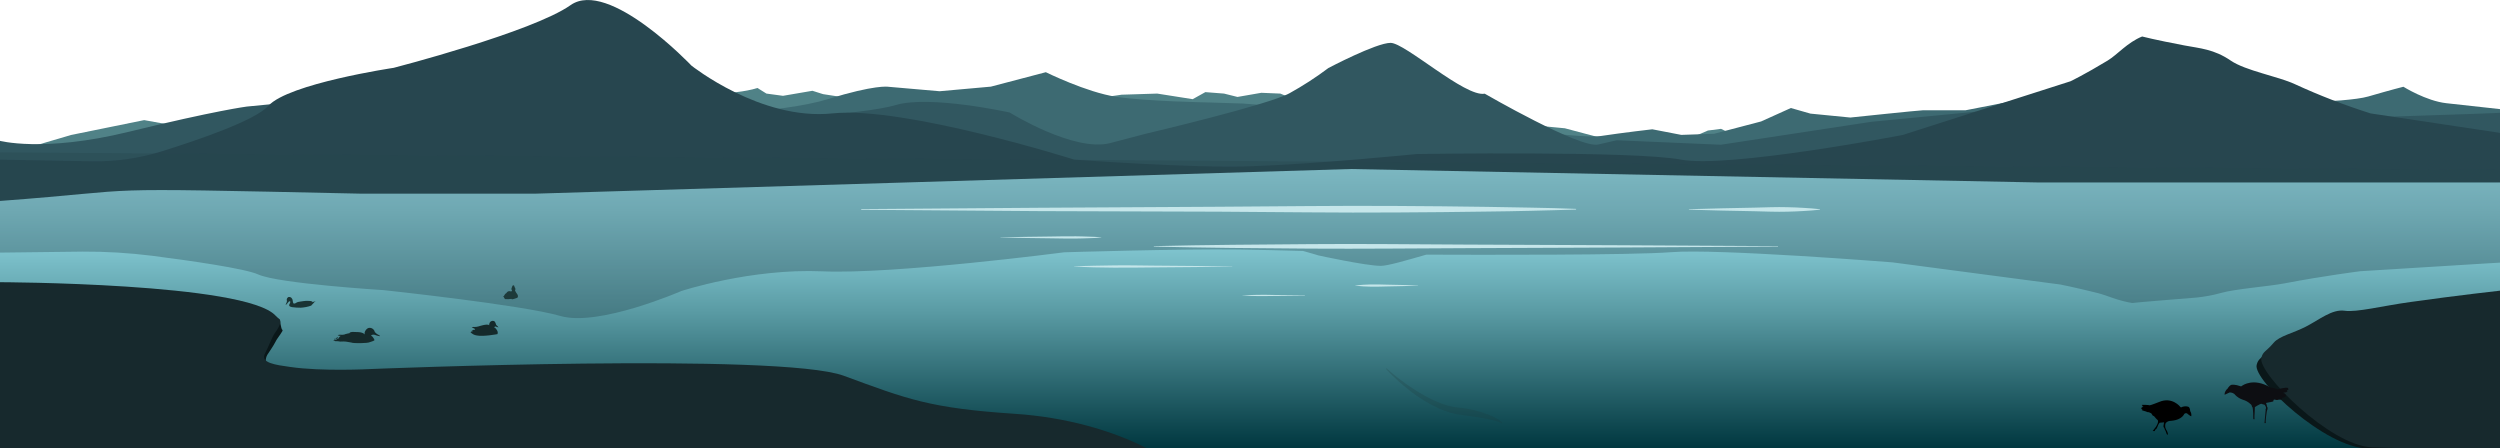 <?xml version="1.0" encoding="utf-8"?>
<!-- Generator: Adobe Illustrator 19.0.0, SVG Export Plug-In . SVG Version: 6.00 Build 0)  -->
<svg version="1.1" id="Layer_1" xmlns="http://www.w3.org/2000/svg" xmlns:xlink="http://www.w3.org/1999/xlink" x="0px" y="0px"
	 viewBox="639 80.4 2233.4 400.6" style="enable-background:new 639 80.4 2233.4 400.6;" xml:space="preserve">
<style type="text/css">
	.st0{fill:none;}
	.st1{fill:#193435;}
	.st2{fill:#508287;}
	.st3{fill:#3D6A72;}
	.st4{fill:#315760;}
	.st5{fill:#27464F;}
	.st6{fill:url(#_Path_5_1_);}
	.st7{opacity:0.35;fill:#27464F;enable-background:new    ;}
	.st8{fill:none;stroke:#5D5D5D;stroke-miterlimit:10;}
	.st9{fill:#C5E6EA;}
	.st10{fill:#0A1719;}
	.st11{fill:#17292D;}
	.st12{fill:none;stroke:#5D5D5D;stroke-width:200;stroke-miterlimit:10;}
	.st13{fill:#0D0E12;}
	.st14{opacity:0.21;}
	.st15{fill:#1D3435;}
	.st16{fill:#152A2B;}
	.st17{fill:#1A3333;}
	.st18{fill:#1D3A3A;}
</style>
<title>Asset 5</title>
<g id="Layer_2">
	<g id="Layer_1-2">
		<rect x="638" y="-601" class="st0" width="2235" height="1082"/>
		<g id="Layer_2-2">
			<g id="_Group_">
				<g id="_Group_2">
					<path class="st1" d="M2677.8,457.9c-1.4,0.9-2.9,1.6-4.5,2c-1.6,0.5-3.2,0.8-4.8,1.1c-3.2,0.5-6.5,0.7-9.8,0.6
						c3.3-0.1,6.5-0.4,9.8-0.9c1.6-0.2,3.2-0.6,4.8-1C2674.8,459.4,2676.4,458.7,2677.8,457.9z"/>
				</g>
				<g id="_Group_3">
					<path class="st1" d="M2668.9,449.5c2.2,0.3,4.3,0.8,6.3,1.5c1,0.4,2,0.9,2.9,1.5c1,0.6,1.6,1.6,1.7,2.7c0-0.5-0.3-1-0.6-1.4
						c-0.3-0.4-0.7-0.8-1.2-1.1c-0.9-0.6-1.9-1.1-2.9-1.4C2673,450.5,2671,449.9,2668.9,449.5z"/>
				</g>
				<g id="_Group_4">
					<path class="st1" d="M2653.8,461.5c-3.1-0.2-6.2-0.6-9.1-1.4c-1.5-0.4-3-1-4.3-1.7c-0.7-0.4-1.3-0.8-1.9-1.4s-0.9-1.4-0.8-2.2
						c0.2-0.8,0.6-1.5,1.3-2c0.6-0.5,1.3-0.9,2-1.2c1.4-0.6,2.9-1.2,4.4-1.5c3-0.7,6.1-1.2,9.2-1.3c-3.1,0.2-6.1,0.7-9.1,1.4
						c-1.5,0.4-2.9,0.9-4.3,1.6c-0.7,0.3-1.3,0.7-1.9,1.2c-0.6,0.5-1,1.1-1.2,1.8c-0.1,0.7,0.2,1.5,0.7,2s1.1,1,1.8,1.4
						c1.4,0.7,2.8,1.3,4.3,1.7C2647.7,460.7,2650.7,461.2,2653.8,461.5z"/>
				</g>
			</g>
			<g id="_Group_5">
				<path class="st1" d="M2644.8,454.7c-0.1-0.2,0-0.4,0.1-0.6c0.1-0.2,0.3-0.3,0.5-0.3C2645.2,454.2,2644.9,454.3,2644.8,454.7z"/>
			</g>
			<g id="_Group_6">
				<path class="st1" d="M2656.7,451.5c2-0.1,4.1-0.1,6.1,0s4.1,0.4,6.1,0.8c1,0.2,2,0.5,2.9,1c0.5,0.2,0.9,0.6,1.1,1.2
					c0.1,0.6-0.4,1-0.8,1.3c-1.8,0.9-3.8,1.4-5.9,1.6c1-0.2,2-0.4,3-0.6s1.9-0.6,2.8-1.1c0.4-0.3,0.8-0.7,0.7-1.1s-0.6-0.8-1-1
					c-0.9-0.5-1.9-0.8-2.9-1C2664.8,451.7,2660.7,451.4,2656.7,451.5z"/>
			</g>
			<g id="_Group_7">
				<path class="st1" d="M2658.8,457.9c-0.9,0-1.9,0-2.8,0s-1.9-0.1-2.8-0.2c-1.9-0.2-3.7-0.5-5.5-1.1c0.9,0.2,1.8,0.4,2.7,0.5
					s1.8,0.3,2.8,0.3s1.9,0.2,2.8,0.2S2657.8,457.9,2658.8,457.9z"/>
			</g>
			<g id="_Group_8">
				<g id="_Group_9">
					<path class="st1" d="M2551.7,468.9c1.4,0.8,2.9,1.4,4.5,1.9c1.6,0.4,3.2,0.8,4.8,1c3.2,0.5,6.5,0.8,9.8,0.9
						c-3.3,0.1-6.6-0.1-9.8-0.6c-1.6-0.3-3.2-0.6-4.8-1.1C2554.6,470.5,2553.1,469.8,2551.7,468.9z"/>
				</g>
				<g id="_Group_10">
					<path class="st1" d="M2560.7,460.5c-2.1,0.4-4.2,1-6.2,1.8c-1,0.4-2,0.8-2.9,1.4c-0.5,0.3-0.9,0.6-1.2,1.1
						c-0.4,0.4-0.6,0.9-0.6,1.4c0.1-1.1,0.7-2.1,1.7-2.7c0.9-0.6,1.9-1.1,2.9-1.5C2556.4,461.3,2558.5,460.8,2560.7,460.5z"/>
				</g>
				<g id="_Group_11">
					<path class="st1" d="M2575.7,472.5c3.1-0.3,6.1-0.8,9.1-1.6c1.5-0.4,2.9-1,4.3-1.7c0.7-0.4,1.3-0.8,1.8-1.4
						c0.5-0.5,0.8-1.3,0.7-2c-0.2-0.7-0.6-1.4-1.2-1.8c-0.6-0.5-1.2-0.9-1.9-1.2c-1.4-0.7-2.8-1.2-4.3-1.6c-3-0.7-6.1-1.2-9.1-1.4
						c3.1,0.1,6.2,0.6,9.2,1.3c1.5,0.4,3,0.9,4.4,1.5c0.7,0.3,1.4,0.7,2,1.2s1.1,1.2,1.3,2c0.1,0.8-0.2,1.6-0.8,2.2
						c-0.5,0.6-1.2,1-1.9,1.4c-1.4,0.7-2.8,1.3-4.3,1.7C2581.9,471.9,2578.8,472.4,2575.7,472.5z"/>
				</g>
			</g>
			<g id="_Group_12">
				<path class="st1" d="M2584.8,465.7c-0.2-0.4-0.4-0.6-0.6-0.9c0.2,0,0.4,0.2,0.5,0.3C2584.8,465.3,2584.9,465.5,2584.8,465.7z"/>
			</g>
			<g id="_Group_13">
				<path class="st1" d="M2572.8,462.5c-4.1-0.1-8.2,0.2-12.2,1.1c-1,0.2-2,0.5-2.9,1c-0.4,0.2-0.9,0.6-1,1
					c-0.1,0.4,0.3,0.9,0.7,1.1c0.9,0.5,1.8,0.9,2.8,1.1c1,0.3,2,0.5,3,0.6c-2.1-0.1-4.1-0.7-5.9-1.6c-0.4-0.3-0.9-0.7-0.8-1.3
					c0.2-0.5,0.6-0.9,1.1-1.2c0.9-0.5,1.9-0.8,2.9-1c2-0.4,4-0.7,6.1-0.8C2568.7,462.5,2570.8,462.4,2572.8,462.5z"/>
			</g>
			<g id="_Group_14">
				<path class="st1" d="M2570.8,468.9c0.9-0.1,1.9-0.1,2.8-0.2s1.8-0.1,2.8-0.2s1.8-0.2,2.8-0.3s1.8-0.3,2.7-0.5
					c-1.8,0.6-3.6,0.9-5.5,1.1c-0.9,0.1-1.9,0.2-2.8,0.2S2571.7,469,2570.8,468.9z"/>
			</g>
			<rect x="638" y="19" class="st0" width="2234" height="470"/>
		</g>
		<path id="_Path_" class="st2" d="M638,220l64.4-19l65.4-13.3l33.3,6l140.7,0.3l312.4-30c0,0,39.4,2,61.5-5l8,5l14.8,2l26.3-4.5
			l9.5,3l19.5,3l119.4,16.2L1641,165l31.8-1l31.7,5l11.3-6.3l16.7,1.3l12,3l21.3-3.7l17,0.7l21.3,8.7L2037,195l18.8,5l20.8,5.5
			l62.9,2.5l25.3-11l11.7-1.5l11.3,5.5l618.3,16l66.9,1v189L638,481V220z"/>
		<path id="_Path_2" class="st3" d="M638,301l313.1-77.9l295.8-39.1c0,0,89.9-2.1,131.9-15.1s53.6-11,53.6-11l46,4l45.8-4.1
			l49.1-12.9c0,0,36.4,18,63,22c26.6,4,81.3,5,81.3,5l32,1l204.6,17c0,0,95.1,15,114.9,12c19.8-3,46-6,46-6l25.9,5l29.3-1l42-11
			l26.6-12l17.5,5l35.6,3.5c0,0,62-6.5,65-6.5h38l58.4-11.4l201.5,5.2c0,0,79.2-0.1,99.8-6.1s31.4-8.7,31.4-8.7s20.3,12.7,38.4,14.7
			l48.1,5.3h0.6l-1,122L638,397.5V301z"/>
		<path id="_Path_3" class="st4" d="M638,206c0,0,39,11,116.2-7.9c77.7-19,105.3-22.5,105.3-22.5s144.2-13.5,175.5-21
			c31.3-7.5,182.7,26.8,182.7,26.8s53.8,13.2,92.9,6.3c0,0,98.4-4.5,128.8-13.5s101.6,6.7,101.6,6.7s57.6,35.8,89.9,27.3l32.4-8.5
			c0,0,108.5-25.5,127.7-36c12.1-6.7,23.7-14.2,34.7-22.5c0,0,42.6-22.5,55.6-22.5s66.7,48.8,84.1,45.4c0,0,85,49.2,101.4,45.4
			l16.5-3.8l0,0l93.1,4l134.5-20.5l93-9l227.9,9c0,0,258.4-8.1,240.2-8.1h1v150L638,364V206z"/>
		<path id="_Path_4" class="st5" d="M638,223l83.8,1.5c21,0.3,41.9-2.7,62-9c33.6-10.5,83.2-27.6,94.9-40.5c18-20,112-34,112-34
			s124-32,158-56s108,54,108,54s62,49.4,126,42.7s216,41.3,216,41.3s103.8,7.7,156,6c60.5-2,150-11,150-11s194-3,236,5
			s198-22,198-22l150-48c0,0,12.4-5.9,33.2-18.5c9-5.5,17.5-16.1,30.8-21.5c0,0,10.9,2.9,37.8,8c13.8,2.6,26.4,3.3,41.3,13.5
			c13.5,9.2,42.1,14,57.4,21.1c21.9,10.1,44.5,18.8,67.5,26.1l115,17.3l1.4,1v195H638V223z"/>
		
			<linearGradient id="_Path_5_1_" gradientUnits="userSpaceOnUse" x1="1856.77" y1="379.8" x2="1856.77" y2="629.4" gradientTransform="matrix(1 0 0 -1 -101.22 860.8)">
			<stop  offset="0" style="stop-color:#00373F"/>
			<stop  offset="0.49" style="stop-color:#5A9BA4"/>
			<stop  offset="0.84" style="stop-color:#94DBE6"/>
			<stop  offset="1" style="stop-color:#AAF4FF"/>
		</linearGradient>
		<path id="_Path_5" class="st6" d="M638,260c143.3-10.7,64.1-12.2,322.9-6.6h156.7l728-22l614,12h413l0.5,237.6H638V260L638,260z"
			/>
		<path id="_Path_6" class="st7" d="M2873,289v26l-10.6,0.6l-114.8,7.1c0,0-32.6,4.1-67.4,10.8c-15.3,2.9-43.9,4.9-57.4,8.7
			c-14.9,4.2-27.4,4.5-41.2,5.6c-26.9,2.1-37.8,3.3-37.8,3.3c-13.3-2.2-21.8-6.6-30.8-8.9c-20.9-5.2-33.2-7.6-33.2-7.6l-150-19.8
			c0,0-156-12.4-198-9.1c-34.3,2.7-170,2.4-218.6,2.2c-17.3,4.9-34.2,10-40.7,10c-13,0-55.6-9.3-55.6-9.3s-5.4-1.7-13.8-4
			c-19.7-0.6-39.8-1-57.4-1.3c-52.2-0.7-156,2.5-156,2.5s-152,19.8-216,17s-126,17.6-126,17.6s-74,32.2-108,22.3s-158-23.1-158-23.1
			s-94-5.8-112-14c-11.6-5.3-61.3-12.4-94.9-16.7c-20.6-2.6-41.3-3.8-62-3.7l-75,0.9v-89.6l2235,15.6L2873,289L2873,289z"/>
		<path id="_Path_7" class="st8" d="M560.8,560.6"/>
		<g id="_Group_15">
			<g id="_Group_16">
				<path class="st9" d="M2227.4,300.7l-139.4,0.8l-139.4,0.6c-46.5,0.2-93,0.7-139.4,0.4s-93-0.7-139.4-1.8v-0.4
					c46.5-1.2,93-1.4,139.4-1.8s93,0.2,139.4,0.4l139.4,0.6l139.4,0.8V300.7z"/>
			</g>
			<g id="_Group_17">
				<path class="st9" d="M1408.4,267.2l159.7-1.2l159.7-0.9l79.8-0.6l39.9-0.2l39.9,0.1l39.9,0.3c13.3,0.2,26.6,0.3,39.9,0.5
					s26.6,0.5,39.9,0.7c13.3,0.2,26.6,0.6,39.9,1.1v0.6c-13.3,0.5-26.6,0.7-39.9,1.1c-13.3,0.4-26.6,0.5-39.9,0.7
					s-26.6,0.4-39.9,0.5l-39.9,0.3l-39.9,0.1l-39.9-0.2l-79.8-0.6l-159.7-0.5l-159.7-1.2V267.2z"/>
			</g>
			<g id="_Group_18">
				<path class="st9" d="M2147.8,267.3c9.8-0.3,19.5-0.5,29.3-0.8l29.3-0.6c9.8-0.2,19.5-0.7,29.3-0.4c4.9,0.1,9.8,0.3,14.6,0.6
					c4.8,0.3,9.8,0.6,14.6,1.2v0.4c-4.9,0.6-9.8,0.9-14.6,1.2c-4.8,0.3-9.8,0.5-14.6,0.6c-9.8,0.3-19.5-0.2-29.3-0.4l-29.3-0.6
					c-9.8-0.3-19.5-0.5-29.3-0.8V267.3z"/>
			</g>
			<g id="_Group_19">
				<path class="st9" d="M1739.8,318.6l-35.3,0.4l-35.3,0.3c-11.8,0.1-23.5,0.3-35.3,0.2c-11.8-0.1-23.5-0.3-35.3-0.9v-0.2
					c11.8-0.6,23.5-0.7,35.3-0.9c11.8-0.2,23.5,0.1,35.3,0.2l35.3,0.3l35.3,0.4V318.6z"/>
			</g>
			<g id="_Group_20">
				<path class="st9" d="M1905.8,335.6l-14,0.4l-14,0.3c-4.7,0.1-9.3,0.3-14,0.2s-9.3-0.3-14-0.9v-0.2c4.7-0.5,9.3-0.8,14-0.9
					s9.3,0.1,14,0.2l14,0.3l14,0.4V335.6z"/>
			</g>
			<g id="_Group_21">
				<path class="st9" d="M1804.8,344.5l-28,0.3c-4.7,0-9.3,0.2-14,0.1s-9.3-0.2-14-0.5v-0.1c4.7-0.3,9.3-0.4,14-0.5s9.3,0,14,0.1
					l28,0.3V344.5z"/>
			</g>
			<g id="_Group_22">
				<path class="st9" d="M1532.8,292.4l22.5-0.4l22.5-0.3c7.5-0.1,15-0.3,22.5-0.2c3.8,0.1,7.5,0.1,11.3,0.3l5.6,0.2
					c1.9,0.1,3.8,0.2,5.6,0.4v0.2c-1.9,0.2-3.8,0.2-5.6,0.4l-5.6,0.2c-3.8,0.2-7.5,0.2-11.3,0.3c-7.5,0.1-15-0.1-22.5-0.2l-22.5-0.3
					l-22.5-0.4V292.4z"/>
			</g>
		</g>
		<path id="_Path_8" class="st10" d="M2873,345c0,0-43.8,5.7-84.8,11.5c-25.2,3.5-48.2,9.4-58.8,7.8c-11.3-1.6-22.5,8-34.8,14.3
			c-10.9,5.6-23.4,8.3-28.4,14.1c-7.3,8.6-9.7,7.7-11.2,13.7c-3.4,13.5,61.4,74.1,99,74.6c55.8,0.7,119,0,119,0V345z"/>
		<path id="_Path_9" class="st11" d="M2873,340c0,0-39.6,4.4-80.6,10.2c-25.2,3.5-48.2,9.4-58.8,7.8c-11.3-1.6-22.5,8-34.8,14.3
			c-10.9,5.6-23.4,8.3-28.4,14.1c-7.3,8.6-9.7,7.7-11.2,13.7c-3.4,13.5,61.2,78.5,98.8,79.9c55,2,115,1,115,1L2873,340z"/>
		<path id="_Path_10" class="st10" d="M889.1,366c0,0,0.9,8.6,2.2,9.1s-4.5,7.1-6,10.3s-7.5,12-7.5,12s-4.8,7.3,3,17.3
			s-32-0.1-32-0.1l2.8-48.6L889.1,366L889.1,366z"/>
		<path id="_Path_11" class="st11" d="M638.1,332.5c0,0,220.6,0.5,247.2,30c0.9,1,1.9,1.8,2.9,2.6c1.5,1.1,2.7,4.3-3.9,13.2
			c-2,2.7-6.3,13.8-8.5,17.8c-4.8,8.5,9.6,10.3,22.3,12.1c28.5,4.2,71.7,1.9,71.7,1.9s366-15,423,6s77,29,153,34
			c45.2,3,86.7,14.8,118.2,31H638c1-5,16-11,0,0l0,0V337L638.1,332.5"/>
		<path id="_Path_12" class="st12" d="M536.8,276"/>
		<path id="_Path_13" class="st13" d="M2653.1,455c-0.1-1.8-0.1-3.6,0.1-5.3c0.1-2.6,0.2-5.3,0.2-5.3v-0.3l2.1-1.3l2.5-1.3
			c1.5-0.7,1.5-0.2,1.5-0.2l2.6,0.7c2.3,3,0.8,4.1,0.8,4.1l0.2,0.7c0,0.2,0,0.4-0.1,0.5c-0.1,0.2-1,11.1-1,11.1
			c0.4-0.1,0.9-0.1,1.3,0c-0.8-0.9,0.8-10.6,0.8-10.6c1.4-3.3,0.3-3.8,0.3-3.8l-0.6-2.6c-0.8-0.8-0.1-1.1-0.1-1.1
			c7-1.2,6.2-1.4,6.2-1.4c0-1.9,1.1-1.5,1.1-1.5c2.8,0.8,3.8,0,3.8,0c3.8,0.4,2.9-1.5,2.9-1.5c2.9-0.6,3.3-1.3,3.3-1.3l0.2-0.4
			c0.1-0.5-0.6-1.6-0.6-1.6c-0.6-0.4-1.2-0.7-1.8-0.9c0-0.2,0.1-0.4,0.1-0.6h0.3c0.7,0,1.5-0.1,2.2-0.3c2-1.1,0.9-1.3,0.9-1.3
			l-0.5-0.1l1.5-1c0.7-0.5-0.3-0.6-0.3-0.6c0.7-0.4,0.4-0.4,0.4-0.4h-0.5c0.3-0.2,0.3-0.4,0.3-0.4c-2.3-0.9-9.2,1.2-9.2,1.2
			c-2.2-0.8-4.5-1.4-6.8-1.7c-15.2-9-25-1.6-25-1.6l-1.1,0.7c-6-2.1-8.4-1.5-8.9-1.3h-0.1c-1.3,0.8-2.3,1.9-3,3.2
			c-1.6,1.3-2.6,3.1-2.8,5.1c0.2,0.7,0.5,0.3,0.5,0.3c4.8-2.3,4.3-1.9,4.3-1.9c3.8,0.3,4.6,2.1,4.6,2.1c1.9,2,4.3,3.5,6.9,4.4
			c2.6,0.7,4.9,2,6.8,3.8c0.8,0.5,1.3,1.4,1.4,2.3l0.6,0.9c0,0,0.4,2.5,0.5,5s0,5,0.1,5.1v0.3c0.2,0,0.4,0,0.6,0L2653.1,455z"/>
		<path id="_Path_14" d="M2575.8,468.7c0.2,0-0.5-2.3-0.5-2.3c-0.3-0.8-0.7-1.5-1.2-2.3l-0.7-1.8c0,0-0.2-1.5-0.1-1.8
			c0-0.7,0.1-1.4,0.4-2c0.8-1,1.9-1.7,3.2-2c1.6-0.2,9.5-0.2,13-5.5c0.3-1.1,1.5-1.7,2.6-1.4c0.1,0,0.3,0.1,0.4,0.2
			c0,0,2.9,2.5,3.7,2.5c0.3-1.6-0.1-3.3-1-4.7c0,0,0.1-3.2-1.8-3.9c-2.2-0.6-4.5-0.3-6.4,0.7c-0.2-0.1-0.5-0.3-0.6-0.5
			c0,0-7.2-9.4-18.9-4.4c0,0-7.6,3-8.4,3c0,0-1.2-0.5-7-0.4c0,0-0.1,0,0.1,0.2l-0.2,0.3l1.4,0.7c0,0,0.3,0.1-0.7,0.3
			c0,0-0.3,0.1-0.2,0.6c0,0-0.1,0.2-0.3,0.2s-1.2,0.5-0.4,1.1l-0.2,0.1v0.2l0.8,0.2c0,0,0.6,0.1-0.4,0.6c0,0-0.8,0.2,3.7,1.4
			c0.3,0.1,0.5,0.2,0.7,0.3l0.2,0.2l1.8,0.2c0.7,0.3,1.4,0.6,2.1,1c0.4,0.7,0.9,1.4,1.3,2c0.2,0.2,1.2,0.3,1.4,0.8
			c0.9,1.2,1.9,2.3,3,3.2c0.3,0.2,0.3,1.4,0.3,1.4l-0.2,1.2c-0.4,1.2-1,2.3-1.6,3.3c-0.4,0.3-2.6,3.6-3,3.9c0.2,0,0.4,0,0.6,0
			s0.5,0,0.7,0s0.5,0,0.7,0c0.1-0.1-0.1-0.4-0.1-0.4l0.6-1c0,0,1-0.6,1.1-1c0.3-0.4,0.5-0.9,0.7-1.4c0-0.2,1-2.9,2.1-3.7
			c0,0,1.7,0,3.8-0.3l-0.5,2.9c-0.2,0.8,0.1,1.6,0.7,2.2c0,0,0.5,1.7,0.8,2l0.4,0.7c0,0,1,3.1,1.2,3"/>
		<g id="_Group_23" class="st14">
			<path class="st15" d="M1877.7,409.5c7.2,6.5,14.9,12.4,23,17.7c4,2.7,8.1,5.1,12.3,7.4c4.2,2.3,8.5,4.3,12.9,6s8.9,2.9,13.5,3.6
				l7.1,0.9c2.4,0.3,4.9,0.8,7.3,1.3c4.8,1,9.6,2.4,14.3,4.2c1.2,0.4,2.3,0.9,3.5,1.4s2.3,1.1,3.4,1.7c0.6,0.3,1.1,0.6,1.6,0.9
				s1.1,0.6,1.6,1c1.1,0.7,2.1,1.5,2.9,2.4l-0.4,0.4c-2.2-1-4.4-1.7-6.8-2.3c-2.3-0.6-4.7-1.1-7-1.6c-4.7-0.9-9.4-1.6-14.2-2.3
				l-7.1-1c-1.2-0.2-2.4-0.4-3.6-0.5s-2.5-0.4-3.8-0.7c-4.9-1.2-9.7-2.9-14.3-5c-9-4.1-17.4-9.3-25.2-15.4c-3.9-3-7.6-6.2-11.2-9.4
				c-3.6-3.3-7.1-6.7-10.4-10.3L1877.7,409.5z"/>
		</g>
		<path id="_Path_15" class="st16" d="M965.3,379.8c0,0-1-2.4-6-2.7s-6.4-0.3-7.8,0.4c0,0-0.2,0.1-0.1,0.5c0,0-4.2,0.8-4.9,1.3
			c0,0-1.3,0.2-1.7,0.2s-3.1-0.3-4,0.3c0,0-0.5,0.1,1.9,0.2c-0.7,0.1-1.3,0.2-1.9,0.5c-0.1,0.2,0,0,2.7-0.1c0,0-1.3,0.8-1.5,1.3
			c-0.3,0.5-0.6,1-1,1.5c-0.2,0-0.3,0-0.5,0c-0.1,0-0.6-1.4,0.8-1c0,0,0.1,0,0-0.1c-0.3-0.4-0.8-0.5-1.2-0.3c0,0-0.1,0-0.1,0.1
			c0,0-0.5,0.2-0.5,1.1c0,0-0.1,0.1-1-0.2c0,0-0.3,0-0.1,0.1c0.3,0.2,0.7,0.4,1.1,0.4c0.1,0.2,0.2,0.4,0.3,0.6c0,0,0.1,0.1,0,0.1
			c-0.1,0-1.3,0.5-2-1.3l0,0c0,0-0.3,0.5,0.3,1.4c-0.4,0.2-0.9,0.2-1.4,0.3c0,0-0.1,0-0.1,0.1c0.7,0.1,1.3,0.3,1.9,0.7
			c0.4,0,0.8,0.1,1.3,0c0.9,0,1.8,0.1,2.7,0.3c0.5,0.1,1,0.1,1.5,0c1.4-0.1,2.7,0,4.1,0.1c0.1,0.1,5.4,0.8,5.9,1.1
			s13.3,0.6,15.6-0.7c0,0,3.6-1.1,3.9-1.6s-1.8-3.7-2.4-3.7c0,0-0.6-0.4-0.6-0.5s0.3-0.3,0.3-0.3s0.5-0.3,0.6-0.4
			c0.4,0,0.9,0,1.3-0.1c0,0,0-0.1,0.2-0.1c0.5,0.2,1.1,0.4,1.7,0.5c0.9,0.4,2,0.7,3,0.8c0.2,0.1,0.4,0.2,0.6,0.2
			c0,0,0.7-0.2-0.4-0.9c-0.6-0.4-1.3-0.8-2-1.1c-0.8-0.5-1.4-1.2-2-1.9c-0.3-1.4-1.3-2.6-2.6-3.2c-1.1-0.5-2.4-0.6-3.5-0.1
			c-1.1,0.6-2,1.6-2.5,2.7c-0.2,0.3-0.3,0.6-0.4,0.9c-0.1,0.6-0.1,1.3,0,1.9"/>
		<path id="_Path_16" class="st17" d="M903.5,351c-0.6,0.4-1.3,0.7-2,0.6c0,0-0.8-0.1-1-2.5s-1.9-3.5-3.1-3.4c-0.3,0-0.7,0-1,0.2
			c-0.5,0.4-0.9,0.9-1.1,1.4s-0.2,1.1,0,1.7c0,0,0.3,0.9-1,3.2c0,0-0.1,0.4,0.1,0.6c0,0,0.1,0.2,0.3-0.3c0.2-0.2,0.4-0.5,0.7-0.7
			l1.5-1.8c0.3-0.3,0.7-0.5,1.1-0.5c0.3,0.1,0.4,0.3,0.3,0.6l0,0c-0.1,0.5-0.1,0.9-0.1,0.9s-1,1.4-0.9,2.2s1.2,1.2,1.2,1.2l1.4,0.4
			c2.6,0.4,5.2,0.5,7.8,0.5c3.2-0.2,6.4-0.8,9.4-1.9c0,0,0.5-0.3,0.2-0.3s0.2-0.3,0.2-0.3s1-0.8,2.4-2.5c0,0-0.1,0,0-0.1
			c0.3-0.2,0.7-0.4,1-0.5c0,0,0.1-0.1-0.2,0c-0.3,0.1,0-0.2,0-0.2c-0.3,0.1-0.5,0.2-0.8,0.3c-0.7,0.1-1.3,0.3-2,0.5
			c-0.1,0.1-0.7-0.1-0.8-0.2c0.4-0.1,0.8-0.1,1.3-0.2c-0.5-0.3-1.1-0.4-1.7-0.3c0,0,1.5-0.2,1.7-0.1c0,0-5.9-0.7-8.3-0.1
			c0,0-2.4,0.3-2.8,0.4C906.9,349.9,904.1,350.2,903.5,351z"/>
		<path id="_Path_17" class="st18" d="M1097.1,347.7c0,0,4.1-1,4.4-1.6c0.4-1,0.2-2.2-0.5-3c-0.7-1-1.4-2-1.9-3.1
			c0.6-1,0.4-2.4-0.5-3.2c0,0,0.1-1.6-1-1.5s-1.1,1.5-1.1,1.5c-0.8,1-0.8,2.4,0,3.4c0,0-0.7,0.3-0.7,0.6s-2.7-1.6-4.5,1.5
			c0,0-1.5,0.8-1.5,1.6c0,0-0.6,0.4-0.5,1c0,0-0.8,0.1-0.8,0.2s0.3,0.5,0.3,0.5l0.3,0.2c0.3,0.7,0.6,1.3,1.1,1.8
			c1.9,0.2,3.8,0.1,5.7-0.2l0.3,0.3C1096.5,347.8,1096.8,347.8,1097.1,347.7z"/>
		<path id="_Path_18" class="st16" d="M1081.2,373.2c0,0,3.5,3.1,2.2,5.7c0,0-12.5,2.4-18.5,1.2c-2.2-0.3-4.3-1.4-5.7-3.1h0.5
			l0.2-1.3l0.5,1.3h0.5c0,0-0.5-2.6,1.8-1.8l0.8-0.8c0,0-2.2-1.5-3-1.1c0,0,0.2-1.1,2.7-0.8c1.1,0,2.2-0.2,3.3-0.5
			c0,0,8.3-2.8,9.5-1c0,0-0.3-3.7,3.2-4c0.8,0,1.5,0.3,2,0.9c0.5,0.9,0.8,1.9,1.1,2.8c0.7,0.6,1.4,1.3,2,2.1
			c0.1,0.3-2.7-0.8-2.7-0.8s-1,0.4-1,0.6S1080,372.8,1081.2,373.2z"/>
		<rect x="638" y="-601" class="st0" width="2235" height="1078"/>
	</g>
</g>
</svg>
